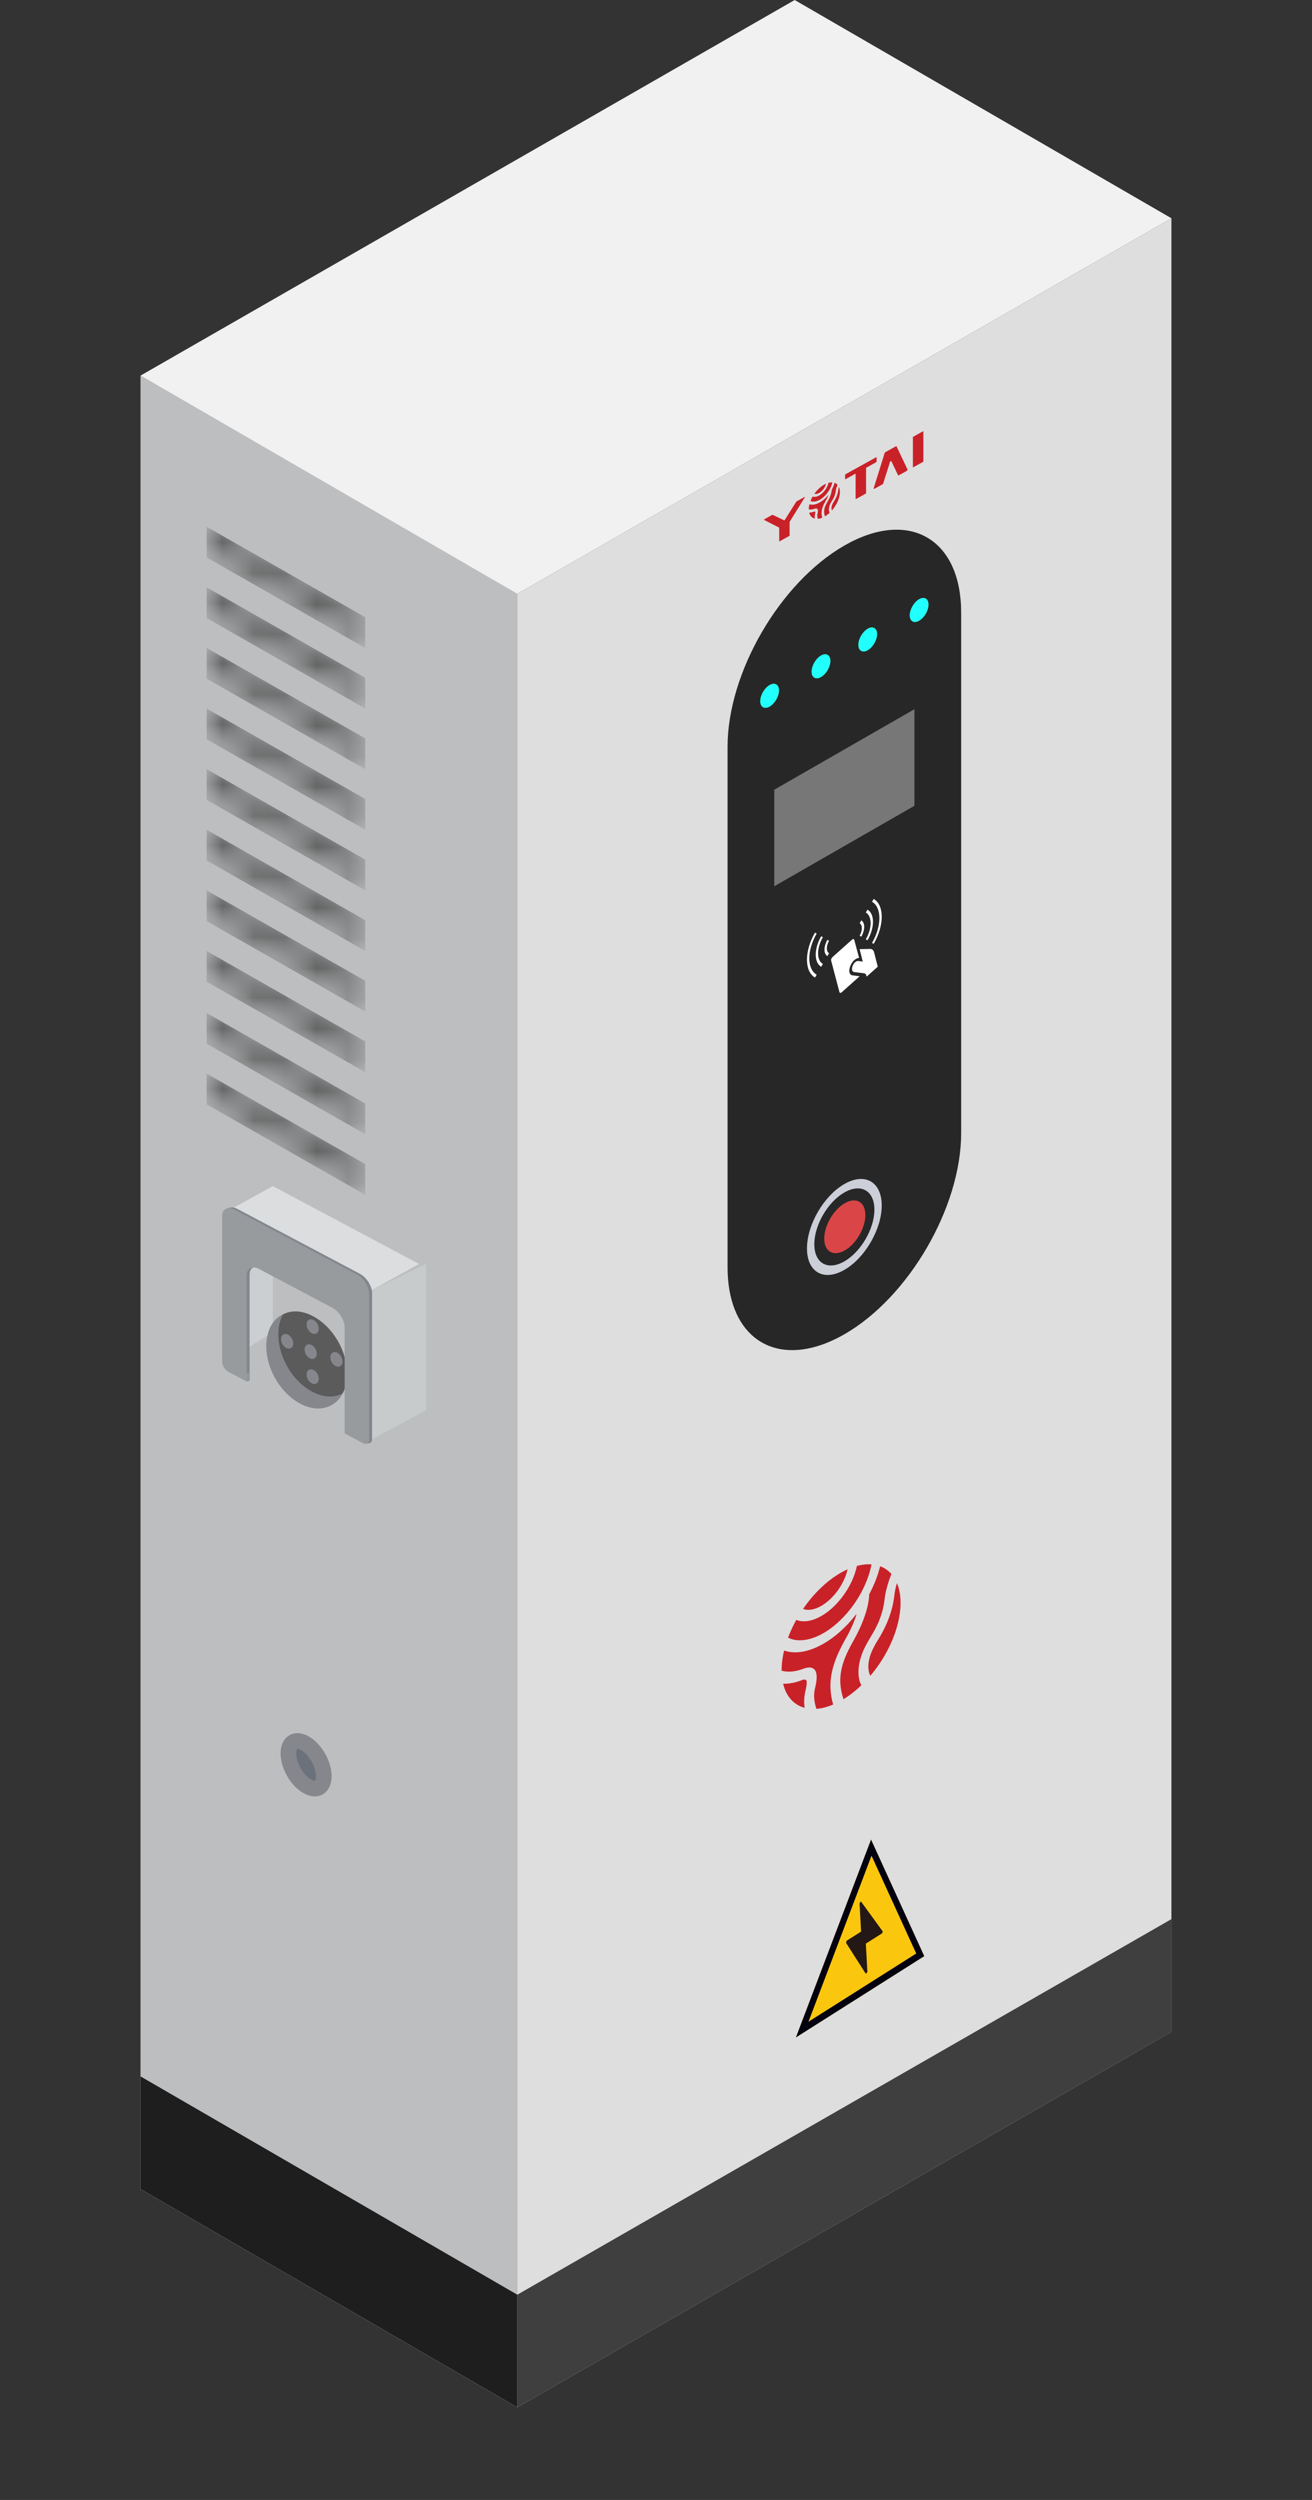 <?xml version="1.0" encoding="UTF-8"?>
<svg width="42px" height="80px" viewBox="0 0 42 80" version="1.1" xmlns="http://www.w3.org/2000/svg" xmlns:xlink="http://www.w3.org/1999/xlink">
    <rect x="0" y="0" width="42" height="80" fill="#333333" stroke="none"/>
    <title>icon_120kW直流充电桩</title>
    <defs>
        <path d="M0.299,3.475 C0.464,3.38 0.598,3.149 0.598,2.959 C0.598,2.77 0.464,2.693 0.299,2.788 C0.134,2.883 0,3.113 0,3.303 C0,3.492 0.134,3.569 0.299,3.475 Z" id="path-1"></path>
        <path d="M1.944,2.53 C2.11,2.435 2.244,2.205 2.244,2.015 C2.244,1.825 2.11,1.749 1.944,1.843 C1.779,1.938 1.645,2.169 1.645,2.359 C1.645,2.548 1.779,2.625 1.944,2.53 Z" id="path-2"></path>
        <path d="M3.44,1.672 C3.605,1.577 3.739,1.346 3.739,1.157 C3.739,0.967 3.605,0.89 3.44,0.985 C3.275,1.08 3.141,1.31 3.141,1.5 C3.141,1.69 3.275,1.767 3.44,1.672 Z" id="path-3"></path>
        <path d="M5.085,0.727 C5.251,0.633 5.385,0.402 5.385,0.212 C5.385,0.023 5.251,-0.054 5.085,0.041 C4.92,0.135 4.786,0.366 4.786,0.556 C4.786,0.745 4.92,0.822 5.085,0.727 Z" id="path-4"></path>
        <polygon id="path-5" points="6.85539741e-13 0 12.06 6.985 12.06 65.018 6.85539741e-13 58.033"></polygon>
        <polygon id="path-6" points="0 0 5.077 2.896 5.077 3.879 0 0.983"></polygon>
        <linearGradient x1="54.239%" y1="44.45%" x2="45.75%" y2="55.549%" id="linearGradient-8">
            <stop stop-color="#424242" offset="0%"></stop>
            <stop stop-color="#696969" offset="100%"></stop>
        </linearGradient>
        <polygon id="path-9" points="0 0 5.077 2.896 5.077 3.879 0 0.983"></polygon>
        <linearGradient x1="54.239%" y1="44.453%" x2="45.75%" y2="55.552%" id="linearGradient-11">
            <stop stop-color="#424242" offset="0%"></stop>
            <stop stop-color="#696969" offset="100%"></stop>
        </linearGradient>
        <polygon id="path-12" points="0 0 5.077 2.895 5.077 3.878 0 0.983"></polygon>
        <linearGradient x1="54.239%" y1="44.451%" x2="45.75%" y2="55.547%" id="linearGradient-14">
            <stop stop-color="#424242" offset="0%"></stop>
            <stop stop-color="#696969" offset="100%"></stop>
        </linearGradient>
        <polygon id="path-15" points="0 0 5.077 2.895 5.077 3.878 0 0.983"></polygon>
        <linearGradient x1="54.239%" y1="44.455%" x2="45.75%" y2="55.55%" id="linearGradient-17">
            <stop stop-color="#424242" offset="0%"></stop>
            <stop stop-color="#696969" offset="100%"></stop>
        </linearGradient>
        <polygon id="path-18" points="0 0 5.077 2.896 5.077 3.879 0 0.983"></polygon>
        <linearGradient x1="54.239%" y1="44.45%" x2="45.75%" y2="55.549%" id="linearGradient-20">
            <stop stop-color="#424242" offset="0%"></stop>
            <stop stop-color="#696969" offset="100%"></stop>
        </linearGradient>
        <polygon id="path-21" points="0 0 5.077 2.896 5.077 3.879 0 0.983"></polygon>
        <linearGradient x1="54.24%" y1="44.453%" x2="45.749%" y2="55.553%" id="linearGradient-23">
            <stop stop-color="#424242" offset="0%"></stop>
            <stop stop-color="#696969" offset="100%"></stop>
        </linearGradient>
        <polygon id="path-24" points="0 0 5.077 2.895 5.077 3.878 0 0.983"></polygon>
        <linearGradient x1="54.24%" y1="44.452%" x2="45.749%" y2="55.548%" id="linearGradient-26">
            <stop stop-color="#424242" offset="0%"></stop>
            <stop stop-color="#696969" offset="100%"></stop>
        </linearGradient>
        <polygon id="path-27" points="0 0 5.077 2.895 5.077 3.878 0 0.983"></polygon>
        <linearGradient x1="54.239%" y1="44.456%" x2="45.75%" y2="55.552%" id="linearGradient-29">
            <stop stop-color="#424242" offset="0%"></stop>
            <stop stop-color="#696969" offset="100%"></stop>
        </linearGradient>
        <polygon id="path-30" points="0 0 5.077 2.896 5.077 3.879 0 0.983"></polygon>
        <polygon id="path-32" points="0 0 5.077 2.896 5.077 3.879 0 0.983"></polygon>
        <polygon id="path-34" points="0 0 5.077 2.895 5.077 3.878 0 0.983"></polygon>
        <polygon id="path-36" points="0 0 5.077 2.895 5.077 3.878 0 0.983"></polygon>
        <polygon id="path-38" points="0 0 5.077 2.896 5.077 3.879 0 0.983"></polygon>
        <polygon id="path-40" points="0 0 5.077 2.896 5.077 3.879 0 0.983"></polygon>
        <polygon id="path-42" points="0 0 5.077 2.895 5.077 3.878 0 0.983"></polygon>
        <polygon id="path-44" points="0 0 5.077 2.895 5.077 3.878 0 0.983"></polygon>
    </defs>
    <g id="光储充及工商储管理系统V1.3" stroke="none" stroke-width="1" fill="none" fill-rule="evenodd">
        <g id="3_2_7.设备监视_示范站站点拓扑_用电设备能量流" transform="translate(-1098, -814)">
            <g id="main" transform="translate(212, 102)">
                <g transform="translate(44, 40)" id="3">
                    <g transform="translate(0, 591)">
                        <g id="编组-1" transform="translate(804, 81)">
                            <g id="icon_120kW直流充电桩" transform="translate(59, 40) scale(-1, 1) translate(-59, -40) translate(38, 0)">
                                <g id="充电桩一拖二" transform="translate(21, 38.519) scale(-1, 1) translate(-21, -38.519) translate(4.5, 0)">
                                    <g id="正视图备份" transform="translate(12.06, 6.985)">
                                        <polygon id="矩形" fill="#DEDEDE" points="6.01188793e-15 12.019 20.94 0 20.94 58.033 0 70.052"></polygon>
                                        <polygon id="矩形备份-78" fill="#3F3F3F" points="3.00594396e-15 66.447 20.94 54.428 20.94 58.033 0 70.052"></polygon>
                                        <path d="M10.47,10.473 C12.535,9.288 14.209,10.249 14.209,12.62 L14.209,29.274 C14.209,31.645 12.535,34.528 10.47,35.713 C10.263,35.831 10.061,35.928 9.863,36.005 L9.746,36.048 C8.027,36.647 6.731,35.653 6.731,33.567 L6.731,16.912 C6.731,14.541 8.405,11.659 10.47,10.473 Z" id="矩形" fill="#272727"></path>
                                        <polygon id="矩形" fill="#777777" points="8.226 18.286 12.713 15.71 12.713 18.801 8.226 21.376"></polygon>
                                        <g id="编组-54" transform="translate(7.778, 12.15)">
                                            <g id="椭圆形">
                                                <use fill="#35E139" xlink:href="#path-1"></use>
                                                <use fill="#22FFFF" xlink:href="#path-1"></use>
                                            </g>
                                            <g id="椭圆形备份-68">
                                                <use fill="#35E139" xlink:href="#path-2"></use>
                                                <use fill="#22FFFF" xlink:href="#path-2"></use>
                                            </g>
                                            <g id="椭圆形备份-69">
                                                <use fill="#35E139" xlink:href="#path-3"></use>
                                                <use fill="#22FFFF" xlink:href="#path-3"></use>
                                            </g>
                                            <g id="椭圆形备份-70">
                                                <use fill="#35E139" xlink:href="#path-4"></use>
                                                <use fill="#22FFFF" xlink:href="#path-4"></use>
                                            </g>
                                        </g>
                                        <g id="刷卡" transform="translate(9.273, 21.781)" fill-rule="nonzero">
                                            <path d="M1.686,2.475 L1.443,2.444 C1.34,2.412 1.326,2.276 1.402,2.114 C1.44,2.032 1.52,1.916 1.651,1.888 L1.669,1.89 L1.514,1.312 C1.506,1.279 1.474,1.275 1.442,1.303 L0.815,1.864 C0.784,1.892 0.765,1.941 0.774,1.974 L1.039,2.981 C1.048,3.014 1.08,3.017 1.111,2.989 L1.686,2.475 Z M2.017,1.6 L1.685,1.607 L1.786,2.005 L1.641,1.986 C1.578,1.978 1.496,2.05 1.46,2.148 C1.426,2.239 1.442,2.319 1.495,2.338 L1.511,2.341 L1.826,2.379 C1.863,2.383 1.89,2.409 1.901,2.451 L1.91,2.487 L2.266,2.169 L2.149,1.71 C2.133,1.647 2.093,1.608 2.038,1.601 L2.017,1.6 Z M0.654,1.83 C0.53,1.757 0.53,1.524 0.654,1.31 L0.707,1.34 C0.612,1.505 0.612,1.683 0.707,1.738 L0.654,1.83 Z M0.456,2.173 C0.222,2.037 0.222,1.598 0.456,1.194 L0.509,1.225 C0.304,1.578 0.304,1.963 0.509,2.082 L0.456,2.173 Z M0.257,2.516 C-0.086,2.317 -0.086,1.672 0.257,1.078 L0.31,1.109 C-0.004,1.652 -0.004,2.243 0.31,2.425 L0.257,2.516 Z M1.739,1.207 L1.686,1.177 C1.781,1.012 1.781,0.834 1.686,0.779 L1.739,0.687 C1.863,0.759 1.863,0.993 1.739,1.207 Z M1.937,1.323 L1.884,1.292 C1.983,1.121 2.038,0.937 2.038,0.775 C2.038,0.614 1.983,0.493 1.884,0.435 L1.937,0.344 C2.05,0.409 2.113,0.547 2.113,0.732 C2.113,0.918 2.051,1.127 1.937,1.323 Z M2.136,1.438 L2.083,1.408 C2.397,0.865 2.397,0.274 2.083,0.091 L2.136,0 C2.479,0.2 2.479,0.845 2.136,1.438 Z" id="形状" fill="#FFFFFF"></path>
                                            <g id="按钮" transform="translate(0, 8.962)">
                                                <path d="M1.197,0.162 C0.536,0.541 0,1.464 0,2.223 C0,2.981 0.536,3.289 1.197,2.909 C1.857,2.53 2.393,1.607 2.393,0.849 C2.393,0.091 1.857,-0.217 1.197,0.162 Z M1.197,2.637 C0.665,2.942 0.235,2.698 0.235,2.088 C0.235,1.478 0.665,0.736 1.197,0.432 C1.728,0.127 2.159,0.374 2.159,0.984 C2.156,1.58 1.748,2.297 1.235,2.614 L1.197,2.637 Z" id="形状" fill="#CCCFD8"></path>
                                                <path d="M0.553,1.908 C0.553,2.325 0.847,2.494 1.211,2.286 C1.563,2.084 1.85,1.602 1.868,1.193 L1.869,1.153 C1.869,0.735 1.574,0.566 1.211,0.775 C0.847,0.984 0.553,1.491 0.553,1.908 Z" id="路径" fill="#DA4648"></path>
                                            </g>
                                        </g>
                                        <g id="LOGO" transform="translate(7.899, 6.812)" fill="#C92128" fill-rule="nonzero">
                                            <path d="M1.302,2.105 C1.306,2.111 1.305,2.118 1.303,2.122 L1.301,2.125 L0.829,2.886 L0.822,2.903 L0.822,2.903 L0.818,2.92 L0.818,3.332 C0.818,3.338 0.815,3.345 0.811,3.35 L0.803,3.357 L0.501,3.524 C0.495,3.527 0.49,3.527 0.488,3.524 L0.485,3.517 L0.485,3.104 L0.482,3.091 L0.482,3.091 L0.475,3.083 L0.005,2.843 C0,2.839 -0.001,2.835 0.001,2.831 L0.004,2.825 L0.004,2.825 L0.009,2.82 L0.256,2.683 L0.27,2.678 L0.27,2.678 L0.282,2.68 L0.643,2.853 C0.646,2.854 0.649,2.854 0.652,2.852 L0.658,2.848 L0.658,2.848 L0.663,2.842 L1.024,2.269 L1.036,2.254 L1.036,2.254 L1.05,2.243 L1.266,2.123 L1.297,2.106 L1.302,2.105 Z M2.057,2.044 L2.058,2.045 L2.057,2.05 L2.039,2.098 L2.006,2.171 L2.006,2.171 L1.967,2.242 L1.946,2.279 C1.84,2.47 1.817,2.611 1.863,2.769 C1.815,2.79 1.767,2.802 1.723,2.806 C1.708,2.761 1.695,2.704 1.711,2.644 C1.731,2.565 1.73,2.516 1.708,2.492 C1.694,2.476 1.673,2.471 1.643,2.477 L1.61,2.486 L1.579,2.496 C1.545,2.506 1.512,2.51 1.482,2.509 L1.438,2.504 L1.432,2.503 L1.433,2.461 L1.44,2.402 L1.44,2.402 L1.452,2.34 L1.481,2.348 C1.566,2.366 1.67,2.344 1.778,2.284 C1.856,2.242 1.932,2.18 2.001,2.106 L2.052,2.048 L2.054,2.046 L2.057,2.044 Z M1.625,2.572 L1.637,2.576 C1.641,2.58 1.645,2.593 1.638,2.63 L1.631,2.663 L1.625,2.692 C1.619,2.731 1.619,2.767 1.625,2.799 C1.533,2.776 1.47,2.709 1.444,2.607 C1.491,2.608 1.542,2.598 1.595,2.579 L1.611,2.573 L1.611,2.573 L1.625,2.572 Z M2.257,1.654 C2.294,1.667 2.326,1.688 2.352,1.716 C2.335,1.755 2.322,1.793 2.312,1.832 L2.299,1.888 L2.289,1.956 C2.28,2.005 2.264,2.056 2.242,2.107 L2.214,2.163 L2.214,2.163 L2.181,2.217 L2.145,2.277 C2.128,2.307 2.113,2.337 2.103,2.366 C2.067,2.463 2.066,2.553 2.1,2.612 C2.052,2.657 2.001,2.695 1.95,2.726 C1.905,2.591 1.915,2.481 1.991,2.331 L2.028,2.265 L2.05,2.225 C2.131,2.079 2.156,1.975 2.163,1.913 L2.165,1.888 L2.166,1.881 L2.187,1.839 L2.203,1.807 L2.203,1.807 L2.217,1.774 L2.233,1.734 C2.242,1.707 2.25,1.681 2.257,1.654 Z M2.398,1.788 L2.407,1.811 C2.474,2.003 2.378,2.303 2.175,2.535 C2.151,2.492 2.153,2.428 2.179,2.358 L2.207,2.3 L2.207,2.3 L2.241,2.242 L2.268,2.199 C2.285,2.17 2.3,2.14 2.314,2.11 C2.336,2.06 2.353,2.009 2.364,1.961 L2.376,1.889 L2.38,1.859 C2.385,1.835 2.39,1.812 2.398,1.788 Z M2.185,1.64 C2.151,1.81 2.041,1.992 1.897,2.116 C1.771,2.224 1.635,2.273 1.531,2.252 L1.489,2.238 C1.504,2.189 1.527,2.14 1.554,2.093 C1.634,2.123 1.745,2.088 1.848,2 C1.928,1.933 1.994,1.841 2.034,1.744 C2.046,1.714 2.056,1.684 2.062,1.654 C2.105,1.643 2.147,1.638 2.185,1.64 Z M3.6,0.838 L3.603,0.845 L3.603,0.97 L3.601,0.977 L3.596,0.987 L3.596,0.987 L3.587,0.995 L3.266,1.173 L3.266,1.976 C3.266,1.982 3.263,1.99 3.258,1.995 L3.249,2.002 L2.948,2.17 C2.941,2.173 2.936,2.173 2.933,2.169 L2.931,2.162 L2.931,1.359 L2.61,1.536 C2.604,1.539 2.599,1.539 2.597,1.536 L2.594,1.529 L2.594,1.403 C2.594,1.397 2.597,1.39 2.602,1.385 L2.61,1.378 L3.587,0.837 C3.593,0.834 3.598,0.834 3.6,0.838 Z M1.985,1.682 C1.966,1.763 1.917,1.847 1.852,1.911 C1.799,1.963 1.742,1.997 1.689,2.007 L1.651,2.011 L1.63,2.009 L1.611,2.005 C1.715,1.858 1.85,1.741 1.985,1.682 Z M4.234,0.481 L4.24,0.484 L4.587,1.215 L4.593,1.23 C4.594,1.236 4.592,1.242 4.589,1.249 L4.583,1.258 L4.583,1.258 L4.575,1.266 L4.557,1.278 L4.326,1.406 L4.307,1.415 C4.304,1.417 4.301,1.417 4.299,1.417 L4.294,1.416 L4.294,1.416 L4.29,1.412 L4.084,0.98 L4.078,0.968 L4.073,0.962 C4.069,0.958 4.063,0.958 4.055,0.962 L4.044,0.969 L4.044,0.969 L4.034,0.981 L4.026,1.003 L3.955,1.228 L3.955,1.228 L3.913,1.359 L3.863,1.517 L3.84,1.591 L3.833,1.618 L3.819,1.66 L3.811,1.682 L3.809,1.686 L3.806,1.689 L3.803,1.693 L3.799,1.697 L3.781,1.708 L3.542,1.84 C3.536,1.843 3.53,1.846 3.524,1.848 C3.52,1.848 3.516,1.847 3.514,1.845 C3.511,1.842 3.51,1.838 3.51,1.834 L3.512,1.824 L3.512,1.824 L3.514,1.813 L3.863,0.693 L3.868,0.684 L3.868,0.684 L3.876,0.677 L4.227,0.482 L4.234,0.481 Z M5.1,0.002 L5.1,0.973 C5.1,0.975 5.099,0.978 5.097,0.979 L4.768,1.161 C4.766,1.162 4.765,1.161 4.765,1.159 L4.765,0.188 C4.765,0.186 4.766,0.184 4.768,0.183 L5.097,0 C5.099,-0.001 5.1,0 5.1,0.002 Z" id="形状结合"></path>
                                        </g>
                                        <g id="LOGO备份-18" transform="translate(8.461, 43.073)" fill="#C92128" fill-rule="nonzero">
                                            <g id="组_4">
                                                <path d="M0.837,1.457 C1.073,1.465 1.356,1.322 1.604,1.069 C1.853,0.816 2.041,0.481 2.113,0.16 C1.599,0.39 1.084,0.848 0.687,1.429 C0.721,1.442 0.758,1.45 0.797,1.455 L0.837,1.457 Z" id="路径_10"></path>
                                                <path d="M0.206,2.35 L0.218,2.355 C0.631,2.551 1.227,2.372 1.777,1.885 C2.328,1.398 2.749,0.679 2.878,0.003 C2.732,-0.008 2.575,0.009 2.41,0.053 C2.386,0.171 2.349,0.291 2.302,0.412 C2.15,0.794 1.895,1.158 1.593,1.423 C1.199,1.769 0.774,1.904 0.47,1.78 C0.366,1.967 0.277,2.158 0.206,2.35 Z" id="路径_11"></path>
                                                <path d="M3.002,0.536 C2.95,0.667 2.89,0.797 2.822,0.925 C2.815,0.937 2.809,0.95 2.805,0.962 L2.802,0.977 L2.802,0.977 L2.801,1.019 L2.796,1.08 L2.787,1.151 C2.785,1.164 2.783,1.177 2.781,1.19 L2.766,1.274 C2.76,1.303 2.754,1.334 2.746,1.366 L2.72,1.467 C2.652,1.711 2.532,2.024 2.323,2.406 L2.278,2.486 C1.865,3.216 1.784,3.704 1.98,4.318 C2.176,4.2 2.369,4.049 2.553,3.873 C2.425,3.635 2.429,3.276 2.565,2.892 C2.614,2.744 2.698,2.588 2.787,2.433 L2.864,2.301 C2.951,2.16 3.029,2.015 3.096,1.867 C3.203,1.614 3.271,1.361 3.296,1.124 L3.314,0.997 C3.353,0.774 3.421,0.543 3.515,0.311 C3.416,0.199 3.294,0.115 3.154,0.063 C3.123,0.188 3.085,0.314 3.038,0.441 L3.002,0.536 Z" id="路径_12"></path>
                                                <path d="M3.693,0.601 C3.664,0.696 3.641,0.79 3.625,0.882 L3.608,1.002 L3.608,1.002 C3.578,1.282 3.497,1.582 3.37,1.881 C3.292,2.059 3.199,2.235 3.094,2.405 C2.999,2.553 2.918,2.708 2.855,2.865 C2.755,3.14 2.75,3.397 2.84,3.568 C3.634,2.636 3.996,1.412 3.711,0.647 L3.693,0.601 Z" id="路径_13"></path>
                                                <path d="M0.762,4.053 C0.778,3.99 0.788,3.938 0.795,3.895 L0.802,3.838 L0.802,3.838 L0.804,3.793 C0.804,3.786 0.804,3.78 0.804,3.775 L0.801,3.745 C0.799,3.733 0.796,3.724 0.793,3.717 L0.786,3.706 C0.745,3.682 0.687,3.685 0.626,3.716 C0.423,3.793 0.228,3.828 0.048,3.822 C0.146,4.228 0.39,4.501 0.738,4.594 C0.713,4.452 0.716,4.291 0.749,4.118 L0.762,4.053 Z" id="路径_14"></path>
                                                <path d="M0.024,3.412 C0.201,3.454 0.403,3.44 0.617,3.371 L0.682,3.348 C0.863,3.28 0.985,3.289 1.058,3.374 C1.141,3.474 1.144,3.667 1.067,3.981 C1.007,4.222 1.058,4.449 1.113,4.626 C1.283,4.614 1.464,4.567 1.65,4.489 C1.468,3.841 1.567,3.265 1.996,2.48 L2.045,2.392 C2.189,2.144 2.306,1.885 2.391,1.628 C2.395,1.614 2.395,1.607 2.39,1.607 C2.385,1.609 2.38,1.612 2.376,1.616 L2.369,1.624 C2.059,2.02 1.694,2.343 1.322,2.552 C0.89,2.796 0.471,2.875 0.134,2.777 L0.08,2.76 C0.034,2.949 0.008,3.133 0.002,3.306 L0,3.406 L0.024,3.412 Z" id="路径_15"></path>
                                            </g>
                                        </g>
                                        <g id="闪电" transform="translate(11.099, 55.118) scale(-1, 1) rotate(-4) translate(-11.099, -55.118) translate(9.141, 51.875)">
                                            <polygon id="三角形" fill="#FBC70E" points="1.959 0 3.917 6.484 0 3.602"></polygon>
                                            <path d="M1.959,0 L3.917,6.484 L0,3.602 L1.959,0 Z M1.908,0.512 L0.262,3.536 L3.551,5.955 L1.908,0.512 Z" id="三角形备份-2" fill="#04010F" fill-rule="nonzero"></path>
                                            <g id="lightning-b-闪电" transform="translate(0.979, 0.961)" fill-rule="nonzero">
                                                <polygon id="矩形" fill="#000000" opacity="0" points="-1.44136295e-12 5.91164346e-13 1.959 1.441 1.959 4.323 -1.44033782e-12 2.882"></polygon>
                                                <path d="M0.832,3.32 L0.826,3.314 L0.826,3.314 L0.821,3.307 C0.809,3.292 0.802,3.278 0.802,3.265 L0.914,2.372 L0.432,2.017 C0.42,2.008 0.412,1.995 0.407,1.978 C0.4,1.958 0.401,1.944 0.411,1.933 L1.153,1.05 C1.163,1.036 1.174,1.041 1.185,1.063 C1.197,1.076 1.203,1.094 1.203,1.119 L1.093,1.999 L1.518,2.311 C1.529,2.32 1.538,2.333 1.543,2.351 C1.545,2.366 1.545,2.382 1.543,2.398 L0.857,3.323 C0.85,3.328 0.841,3.327 0.832,3.32 Z" id="路径" fill="#231815"></path>
                                            </g>
                                        </g>
                                    </g>
                                    <g id="侧视图" transform="translate(0, 12.019)">
                                        <g id="矩形备份-80">
                                            <use fill="#CCCCCD" xlink:href="#path-5"></use>
                                            <use fill="#BCBEC0" xlink:href="#path-5"></use>
                                        </g>
                                        <path d="M5.024,43.692 L5.055,43.694 C5.122,43.701 5.194,43.726 5.271,43.771 C5.599,43.964 5.865,44.434 5.865,44.82 C5.865,44.996 5.809,45.125 5.709,45.183 C5.662,45.212 5.604,45.223 5.541,45.216 C5.475,45.209 5.402,45.184 5.326,45.139 C4.997,44.946 4.732,44.476 4.732,44.09 C4.732,43.914 4.787,43.786 4.887,43.727 C4.935,43.699 4.992,43.688 5.055,43.694 L5.024,43.692 Z" id="椭圆形备份-171" stroke="#86878D" stroke-width="0.5" fill="#6C727C" fill-rule="nonzero"></path>
                                        <g id="通风口" transform="translate(2.115, 4.837)">
                                            <g id="编组">
                                                <g>
                                                    <mask id="mask-7" fill="white">
                                                        <use xlink:href="#path-6"></use>
                                                    </mask>
                                                    <g id="Clip-1297"></g>
                                                    <polygon id="Fill-1296" fill="url(#linearGradient-8)" mask="url(#mask-7)" points="0 0.983 5.077 3.879 5.077 2.896 0 0"></polygon>
                                                </g>
                                                <g transform="translate(0, 1.939)">
                                                    <mask id="mask-10" fill="white">
                                                        <use xlink:href="#path-9"></use>
                                                    </mask>
                                                    <g id="Clip-1299"></g>
                                                    <polygon id="Fill-1298" fill="url(#linearGradient-11)" mask="url(#mask-10)" points="0 0.983 5.077 3.879 5.077 2.896 0 0"></polygon>
                                                </g>
                                                <g transform="translate(0, 3.879)">
                                                    <mask id="mask-13" fill="white">
                                                        <use xlink:href="#path-12"></use>
                                                    </mask>
                                                    <g id="Clip-1301"></g>
                                                    <polygon id="Fill-1300" fill="url(#linearGradient-14)" mask="url(#mask-13)" points="0 0.983 5.077 3.878 5.077 2.895 0 0"></polygon>
                                                </g>
                                                <g transform="translate(0, 5.818)">
                                                    <mask id="mask-16" fill="white">
                                                        <use xlink:href="#path-15"></use>
                                                    </mask>
                                                    <g id="Clip-1303"></g>
                                                    <polygon id="Fill-1302" fill="url(#linearGradient-17)" mask="url(#mask-16)" points="0 0.983 5.077 3.878 5.077 2.895 0 0"></polygon>
                                                </g>
                                                <g transform="translate(0, 7.757)">
                                                    <mask id="mask-19" fill="white">
                                                        <use xlink:href="#path-18"></use>
                                                    </mask>
                                                    <g id="Clip-1305"></g>
                                                    <polygon id="Fill-1304" fill="url(#linearGradient-20)" mask="url(#mask-19)" points="0 0.983 5.077 3.879 5.077 2.896 0 0"></polygon>
                                                </g>
                                                <g transform="translate(0, 9.696)">
                                                    <mask id="mask-22" fill="white">
                                                        <use xlink:href="#path-21"></use>
                                                    </mask>
                                                    <g id="Clip-1307"></g>
                                                    <polygon id="Fill-1306" fill="url(#linearGradient-23)" mask="url(#mask-22)" points="0 0.983 5.077 3.879 5.077 2.896 0 0"></polygon>
                                                </g>
                                                <g transform="translate(0, 11.636)">
                                                    <mask id="mask-25" fill="white">
                                                        <use xlink:href="#path-24"></use>
                                                    </mask>
                                                    <g id="Clip-1309"></g>
                                                    <polygon id="Fill-1308" fill="url(#linearGradient-26)" mask="url(#mask-25)" points="0 0.983 5.077 3.878 5.077 2.895 0 0"></polygon>
                                                </g>
                                                <g transform="translate(0, 13.576)">
                                                    <mask id="mask-28" fill="white">
                                                        <use xlink:href="#path-27"></use>
                                                    </mask>
                                                    <g id="Clip-1311"></g>
                                                    <polygon id="Fill-1310" fill="url(#linearGradient-29)" mask="url(#mask-28)" points="0 0.983 5.077 3.878 5.077 2.895 0 0"></polygon>
                                                </g>
                                            </g>
                                            <g id="编组备份-6" transform="translate(0, 15.561)">
                                                <g id="编组">
                                                    <mask id="mask-31" fill="white">
                                                        <use xlink:href="#path-30"></use>
                                                    </mask>
                                                    <g id="Clip-1297"></g>
                                                    <polygon id="Fill-1296" fill="url(#linearGradient-8)" mask="url(#mask-31)" points="0 0.983 5.077 3.879 5.077 2.896 0 0"></polygon>
                                                </g>
                                                <g id="编组" transform="translate(0, 1.939)">
                                                    <mask id="mask-33" fill="white">
                                                        <use xlink:href="#path-32"></use>
                                                    </mask>
                                                    <g id="Clip-1299"></g>
                                                    <polygon id="Fill-1298" fill="url(#linearGradient-11)" mask="url(#mask-33)" points="0 0.983 5.077 3.879 5.077 2.896 0 0"></polygon>
                                                </g>
                                                <g id="编组" transform="translate(0, 3.879)">
                                                    <mask id="mask-35" fill="white">
                                                        <use xlink:href="#path-34"></use>
                                                    </mask>
                                                    <g id="Clip-1301"></g>
                                                </g>
                                                <g id="编组" transform="translate(0, 5.818)">
                                                    <mask id="mask-37" fill="white">
                                                        <use xlink:href="#path-36"></use>
                                                    </mask>
                                                    <g id="Clip-1303"></g>
                                                </g>
                                                <g id="编组" transform="translate(0, 7.757)">
                                                    <mask id="mask-39" fill="white">
                                                        <use xlink:href="#path-38"></use>
                                                    </mask>
                                                    <g id="Clip-1305"></g>
                                                </g>
                                                <g id="编组" transform="translate(0, 9.696)">
                                                    <mask id="mask-41" fill="white">
                                                        <use xlink:href="#path-40"></use>
                                                    </mask>
                                                    <g id="Clip-1307"></g>
                                                </g>
                                                <g id="编组" transform="translate(0, 11.636)">
                                                    <mask id="mask-43" fill="white">
                                                        <use xlink:href="#path-42"></use>
                                                    </mask>
                                                    <g id="Clip-1309"></g>
                                                </g>
                                                <g id="编组" transform="translate(0, 13.576)">
                                                    <mask id="mask-45" fill="white">
                                                        <use xlink:href="#path-44"></use>
                                                    </mask>
                                                    <g id="Clip-1311"></g>
                                                </g>
                                            </g>
                                        </g>
                                        <g id="左边枪把" transform="translate(2.612, 25.938)" fill-rule="nonzero">
                                            <polygon id="矩形备份-262" fill="#CCCFD1" points="0.118 0.829 1.623 0 1.623 4.677 0.118 5.607"></polygon>
                                            <polygon id="矩形" fill="#DBDDDF" transform="translate(3.211, 1.66) scale(-1, 1) translate(-3.211, -1.66) " points="0.118 2.491 4.799 0 6.305 0.829 1.623 3.32"></polygon>
                                            <g id="编组-106" transform="translate(0, 0.68)">
                                                <g id="枪芯" transform="translate(2.706, 4.883) scale(-1, 1) translate(-2.706, -4.883) translate(1.412, 3.329)">
                                                    <path d="M1.608,2.89 C1.017,3.263 0.414,3.141 0.146,2.631 C0.443,2.789 0.841,2.754 1.225,2.51 C1.922,2.072 2.343,1.117 2.165,0.378 C2.141,0.277 2.111,0.184 2.06,0.098 C2.296,0.206 2.473,0.435 2.547,0.758 C2.725,1.498 2.304,2.453 1.608,2.89" id="Fill-31" fill="#86878D"></path>
                                                    <path d="M0.146,2.631 C0.103,2.552 0.065,2.459 0.041,2.351 C-0.137,1.612 0.284,0.657 0.98,0.219 C1.371,-0.032 1.763,-0.06 2.06,0.098 C2.111,0.184 2.141,0.277 2.165,0.378 C2.343,1.117 1.922,2.072 1.225,2.51 C0.841,2.754 0.443,2.789 0.146,2.631 Z" id="Fill-33" fill="#5B5B5B"></path>
                                                    <path d="M1.292,1.968 C1.281,1.919 1.254,1.884 1.218,1.868 C1.173,1.844 1.114,1.849 1.055,1.886 C0.95,1.952 0.887,2.096 0.914,2.208 C0.917,2.224 0.923,2.238 0.93,2.25 C0.97,2.327 1.061,2.346 1.15,2.289 C1.255,2.223 1.319,2.079 1.292,1.968" id="Fill-37" fill="#86878D"></path>
                                                    <path d="M2.109,0.836 C2.098,0.787 2.072,0.753 2.036,0.736 C1.991,0.713 1.932,0.717 1.873,0.755 C1.768,0.821 1.705,0.965 1.731,1.076 C1.735,1.092 1.741,1.107 1.747,1.119 C1.788,1.195 1.879,1.214 1.968,1.158 C2.073,1.092 2.136,0.948 2.109,0.836" id="Fill-39" fill="#86878D"></path>
                                                    <path d="M0.53,1.415 C0.519,1.366 0.492,1.332 0.456,1.316 C0.412,1.292 0.353,1.296 0.294,1.334 C0.189,1.4 0.125,1.544 0.152,1.655 C0.156,1.672 0.161,1.686 0.168,1.698 C0.208,1.775 0.299,1.793 0.388,1.737 C0.493,1.671 0.557,1.527 0.53,1.415" id="Fill-41" fill="#86878D"></path>
                                                    <path d="M1.356,1.167 C1.345,1.119 1.318,1.084 1.283,1.068 C1.238,1.044 1.179,1.048 1.12,1.086 C1.015,1.152 0.951,1.296 0.978,1.408 C0.982,1.424 0.988,1.438 0.994,1.45 C1.035,1.527 1.126,1.545 1.215,1.489 C1.32,1.423 1.383,1.279 1.356,1.167" id="Fill-43" fill="#86878D"></path>
                                                    <path d="M1.292,0.367 C1.281,0.318 1.254,0.284 1.218,0.267 C1.174,0.243 1.115,0.248 1.056,0.286 C0.95,0.352 0.887,0.496 0.914,0.607 C0.918,0.623 0.923,0.637 0.93,0.649 C0.97,0.726 1.061,0.745 1.15,0.688 C1.255,0.622 1.319,0.478 1.292,0.367" id="Fill-35" fill="#86878D"></path>
                                                </g>
                                                <polygon id="路径-34" fill="#92979C" points="4.598 7.568 4.726 7.541 4.799 7.394 4.65 7.394"></polygon>
                                                <path d="M0.487,0.049 L4.407,2.124 C4.624,2.239 4.799,2.518 4.799,2.748 L4.799,7.418 C4.799,7.532 4.711,7.579 4.603,7.522 L4.015,7.21 L4.015,3.815 C4.015,3.585 3.839,3.306 3.622,3.191 L3.622,3.191 L1.271,1.946 C1.054,1.832 0.878,1.925 0.878,2.154 L0.878,2.154 L0.878,5.55 L2.447,6.38 L0.29,5.239 C0.182,5.181 0.094,5.042 0.094,4.927 L0.094,0.257 C0.094,0.027 0.27,-0.066 0.487,0.049 Z" id="形状结合备份-56" fill="#82878D"></path>
                                                <path d="M0.393,0.071 L4.313,2.147 C4.529,2.261 4.705,2.541 4.705,2.77 L4.705,7.44 C4.705,7.505 4.677,7.549 4.632,7.563 C4.598,7.574 4.555,7.568 4.509,7.544 L3.921,7.233 L3.921,3.837 C3.921,3.608 3.745,3.328 3.528,3.213 L3.528,3.213 L1.177,1.969 C0.96,1.854 0.784,1.947 0.784,2.177 L0.784,2.177 L0.784,5.572 L2.353,6.402 L0.196,5.261 C0.088,5.203 0,5.064 0,4.949 L0,0.279 C0,0.05 0.176,-0.043 0.393,0.071 Z" id="形状结合备份-57" fill="#979B9E"></path>
                                                <g id="右" transform="translate(4.799, 1.811)" fill="#C8CBCC">
                                                    <polygon id="矩形" points="2.40779284e-17 0.829 1.73 7.39860763e-17 1.73 4.677 9.83415856e-13 5.607"></polygon>
                                                </g>
                                                <polygon id="路径-33" fill="#92979C" points="0.784 5.572 0.878 5.55 0.878 5.3 0.784 5.3"></polygon>
                                            </g>
                                        </g>
                                        <polygon id="矩形备份-79" fill="#1E1E1E" points="3.4276987e-13 54.428 12.06 61.413 12.06 65.018 3.4276987e-13 58.033"></polygon>
                                    </g>
                                    <polygon id="矩形备份-82" fill="#F1F1F1" points="0 12.019 20.94 0 33 6.985 12.06 19.004"></polygon>
                                </g>
                            </g>
                        </g>
                    </g>
                </g>
            </g>
        </g>
    </g>
</svg>